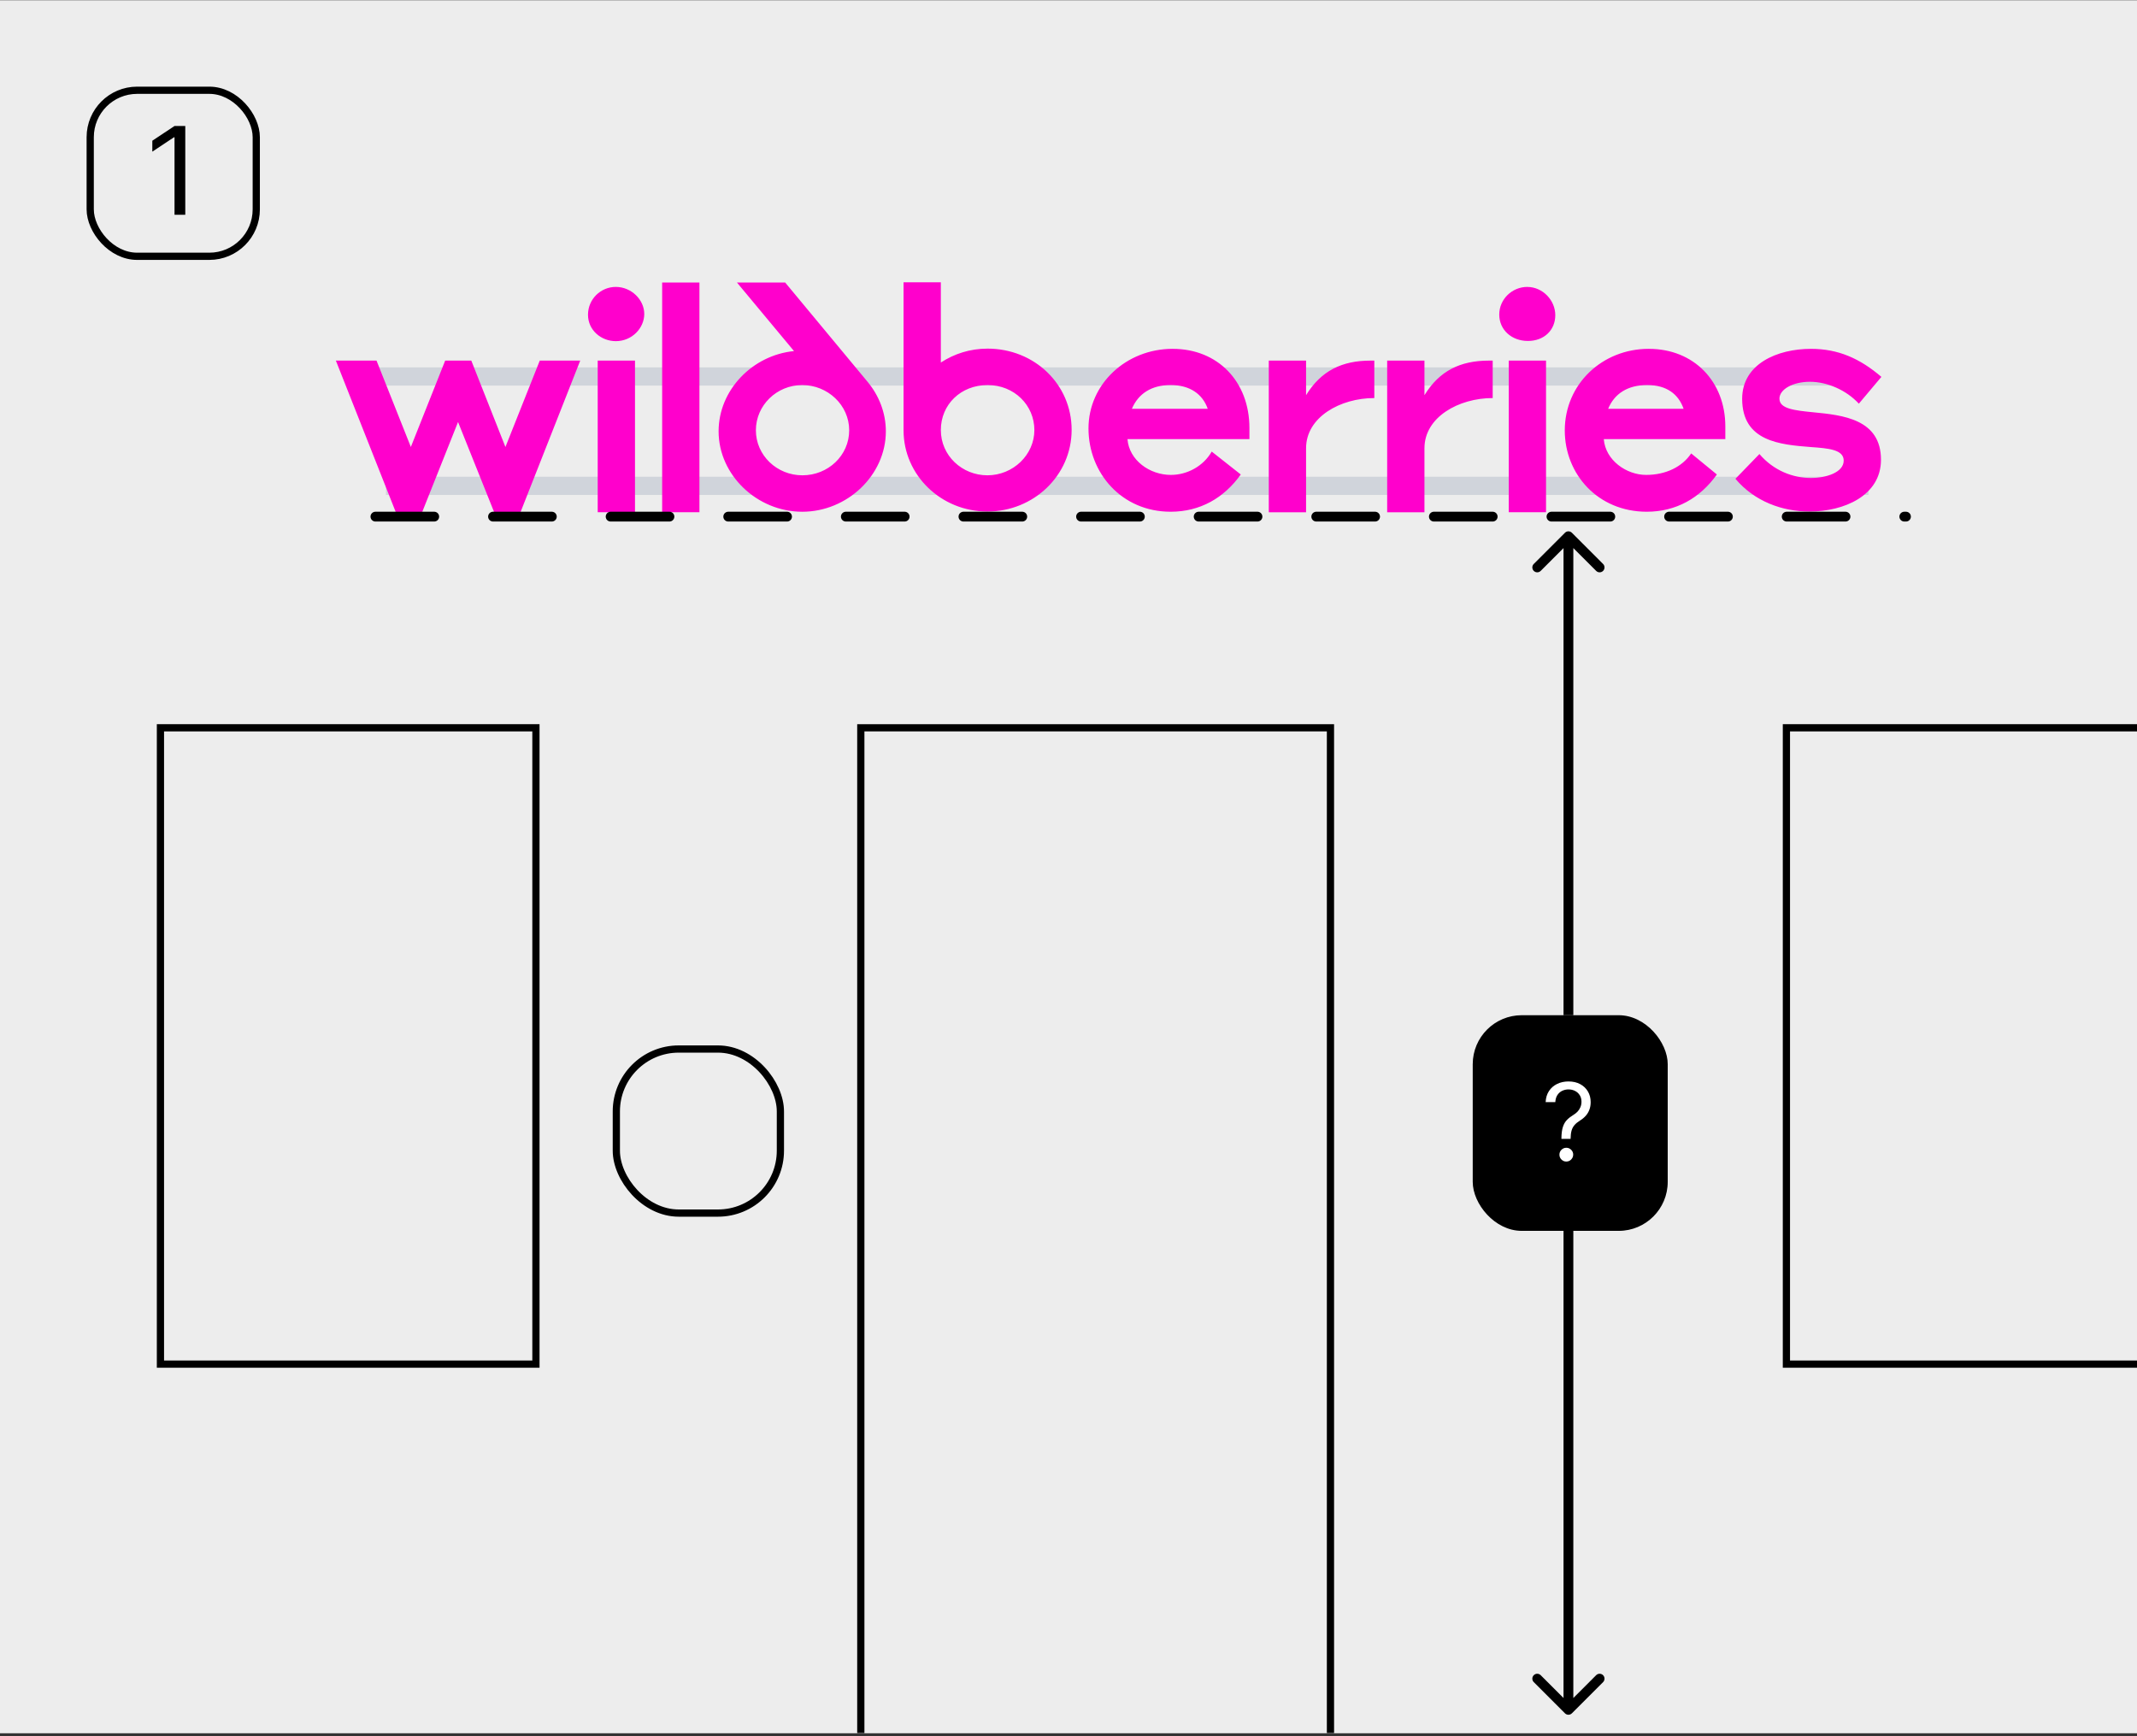 <svg width="592" height="481" viewBox="0 0 592 481" fill="none" xmlns="http://www.w3.org/2000/svg">
<rect x="0" y="0" width="592" height="481" fill="#333333" stroke="none"/>
<g clip-path="url(#clip0_3112_11943)">
<rect width="592" height="480" transform="translate(0 0.126)" fill="#EDEDED"/>
<g clip-path="url(#clip1_3112_11943)">
<rect width="786" height="493.633" transform="translate(-194 -5.507)" fill="#EDEDED"/>
<rect x="103.562" y="101.774" width="414.053" height="5.049" fill="#D0D4DB"/>
<rect x="106.926" y="132.071" width="410.687" height="5.049" fill="#D0D4DB"/>
<path d="M492.944 110.472C492.944 107.866 496.621 105.767 501.407 105.767C506.193 105.767 511.505 108.092 514.945 111.835L521.19 104.409C515.239 99.308 509.225 96.642 501.701 96.642C492.305 96.642 482.62 100.836 482.62 110.477C482.62 122.328 493.125 123.18 501.701 123.856C506.487 124.197 510.747 124.538 510.747 127.599C510.747 130.887 505.904 132.42 501.644 132.42C496.683 132.42 491.314 130.38 487.405 125.785L480.753 132.645C486.065 138.939 493.764 141.715 501.294 141.715C510.747 141.715 521.076 137.351 521.076 127.369C521.076 116.084 510.458 115.007 502.289 114.215C497.152 113.704 492.955 113.253 492.955 110.472H492.944ZM445.504 113.248C447.195 109.109 450.872 106.669 456.297 106.669C461.723 106.669 464.992 109.219 466.395 113.248H445.504ZM456.767 96.637C443.869 96.637 433.482 106.388 433.482 119.261C433.482 131.338 442.641 141.77 456.184 141.77C464.353 141.77 470.949 137.972 475.616 131.453L468.499 125.615C465.988 129.358 461.439 131.568 456.014 131.568C450.588 131.568 444.751 127.544 444.286 121.646H477.957V118.129C477.957 105.712 469.263 96.642 456.777 96.642L456.767 96.637ZM417.959 141.912H428.289V99.896H417.959V141.912ZM423.091 79.486C418.887 79.486 415.329 82.889 415.329 87.143C415.329 91.397 418.774 94.459 423.266 94.459C427.758 94.459 430.852 91.452 430.852 87.313C430.852 83.174 427.35 79.491 423.091 79.491V79.486ZM273.59 96.582C268.747 96.582 264.369 98 260.635 100.435V78.212H250.305V119.206C250.305 131.678 260.748 141.715 273.528 141.715C286.307 141.715 296.869 131.738 296.869 119.091C296.869 106.443 286.539 96.582 273.585 96.582H273.59ZM219.961 97.263C208.465 98.396 199.069 108.037 199.069 119.492C199.069 131.623 209.749 141.775 222.235 141.775C234.72 141.775 245.401 131.628 245.401 119.492C245.401 114.331 243.477 109.57 240.383 105.827L217.511 78.267H204.149L219.961 97.263ZM140.014 123.828L130.561 99.901H123.326L113.816 123.828L104.306 99.901H93.043L109.675 141.972H116.91L126.889 116.913L136.925 141.972H144.161L160.736 99.901H149.529L140.019 123.828H140.014ZM324.878 96.637C311.98 96.637 301.536 106.388 301.536 118.695C301.536 131.002 310.695 141.77 324.295 141.77C332.464 141.77 339.06 137.972 343.727 131.453L335.677 125.104C333.341 129.188 328.849 131.568 324.357 131.568C318.519 131.568 312.805 127.544 312.335 121.646H346.12V118.585C346.12 105.712 337.368 96.642 324.878 96.642V96.637ZM361.813 109.481V99.901H351.483V141.917H361.813V124.168C361.813 115.54 371.323 110.278 380.719 110.278V99.901H379.667C371.73 99.901 365.954 102.737 361.813 109.481ZM394.608 109.481V99.901H384.278V141.917H394.608V124.168C394.608 115.54 404.117 110.278 413.514 110.278V99.901H412.462C404.525 99.901 398.749 102.737 394.608 109.481ZM183.432 141.912H193.762V78.267H183.432V141.912ZM222.297 131.678C215.18 131.678 209.399 126.121 209.399 119.206C209.399 112.291 215.175 106.674 222.235 106.674C229.295 106.674 235.246 112.231 235.246 119.206C235.246 126.181 229.408 131.678 222.292 131.678H222.297ZM273.533 131.678C266.53 131.678 260.635 126.236 260.635 119.146C260.635 112.056 266.179 106.674 273.59 106.674C281.001 106.674 286.545 112.286 286.545 119.146C286.545 126.006 280.65 131.678 273.533 131.678ZM165.578 141.912H175.908V99.896H165.578V141.912ZM170.596 79.486C166.393 79.486 162.891 82.889 162.891 87.198C162.891 91.507 166.569 94.514 170.596 94.514C175.088 94.514 178.476 90.886 178.476 86.972C178.476 83.059 174.918 79.486 170.596 79.486ZM313.563 113.248C315.311 109.109 318.931 106.669 324.3 106.669C329.669 106.669 333.17 109.219 334.568 113.248H313.563Z" fill="#FF00CC"/>
<rect x="494.878" y="201.626" width="145.998" height="176.291" stroke="black" stroke-width="2"/>
<rect x="238.465" y="201.626" width="130.104" height="285.275" stroke="black" stroke-width="2"/>
<rect x="44.445" y="201.626" width="104.02" height="176.291" stroke="black" stroke-width="2"/>
<rect x="170.738" y="290.622" width="45.45" height="45.45" rx="17.294" stroke="black" stroke-width="2"/>
<rect x="24.992" y="25.005" width="46" height="46" rx="13" stroke="black" stroke-width="2"/>
<path d="M51.326 34.901V59.505H48.347V38.024H48.202L42.196 42.013V38.985L48.347 34.901H51.326Z" fill="black"/>
</g>
<path d="M435.451 147.597C434.921 147.067 434.061 147.067 433.531 147.597L424.89 156.238C424.359 156.768 424.359 157.628 424.89 158.158C425.42 158.688 426.28 158.688 426.81 158.158L434.491 150.477L442.172 158.158C442.702 158.688 443.562 158.688 444.092 158.158C444.622 157.628 444.622 156.768 444.092 156.238L435.451 147.597ZM435.849 281.254L435.849 148.557L433.133 148.557L433.133 281.254L435.849 281.254Z" fill="black"/>
<rect x="407.981" y="281.254" width="54.018" height="59.743" rx="13.578" fill="black"/>
<path d="M432.549 315.516V315.389C432.563 314.038 432.705 312.963 432.974 312.164C433.242 311.365 433.624 310.718 434.119 310.223C434.614 309.728 435.208 309.271 435.901 308.854C436.319 308.6 436.693 308.299 437.026 307.953C437.358 307.599 437.62 307.192 437.811 306.733C438.009 306.273 438.108 305.764 438.108 305.205C438.108 304.512 437.945 303.911 437.62 303.402C437.294 302.893 436.86 302.5 436.315 302.224C435.77 301.949 435.166 301.811 434.501 301.811C433.921 301.811 433.362 301.931 432.825 302.171C432.288 302.412 431.838 302.79 431.478 303.306C431.117 303.823 430.909 304.498 430.852 305.332H428.179C428.235 304.13 428.547 303.101 429.112 302.246C429.685 301.39 430.438 300.736 431.372 300.283C432.312 299.83 433.355 299.604 434.501 299.604C435.746 299.604 436.828 299.852 437.747 300.347C438.673 300.842 439.388 301.521 439.89 302.383C440.399 303.246 440.654 304.229 440.654 305.332C440.654 306.11 440.533 306.814 440.293 307.443C440.06 308.073 439.72 308.635 439.275 309.13C438.836 309.625 438.306 310.063 437.683 310.445C437.061 310.834 436.562 311.244 436.188 311.676C435.813 312.1 435.541 312.606 435.371 313.193C435.201 313.78 435.109 314.512 435.095 315.389V315.516H432.549ZM433.907 321.796C433.384 321.796 432.935 321.608 432.56 321.233C432.185 320.859 431.998 320.41 431.998 319.886C431.998 319.363 432.185 318.914 432.56 318.539C432.935 318.164 433.384 317.977 433.907 317.977C434.43 317.977 434.879 318.164 435.254 318.539C435.629 318.914 435.816 319.363 435.816 319.886C435.816 320.233 435.728 320.551 435.551 320.841C435.381 321.131 435.152 321.364 434.862 321.541C434.579 321.711 434.261 321.796 433.907 321.796Z" fill="white"/>
<path d="M433.531 474.655C434.061 475.185 434.921 475.185 435.451 474.655L444.092 466.014C444.622 465.484 444.622 464.624 444.092 464.094C443.562 463.563 442.702 463.563 442.172 464.094L434.491 471.775L426.81 464.094C426.28 463.563 425.42 463.563 424.89 464.094C424.359 464.624 424.359 465.484 424.89 466.014L433.531 474.655ZM435.849 473.695L435.849 340.998L433.133 340.998L433.133 473.695L435.849 473.695Z" fill="black"/>
<path d="M104 143.126L528 143.126" stroke="black" stroke-width="2.716" stroke-linecap="round" stroke-dasharray="16.29 16.29"/>
</g>
<defs>
<clipPath id="clip0_3112_11943">
<rect width="592" height="480" fill="white" transform="translate(0 0.126)"/>
</clipPath>
<clipPath id="clip1_3112_11943">
<rect width="786" height="493.633" fill="white" transform="translate(-194 -5.507)"/>
</clipPath>
</defs>
</svg>

